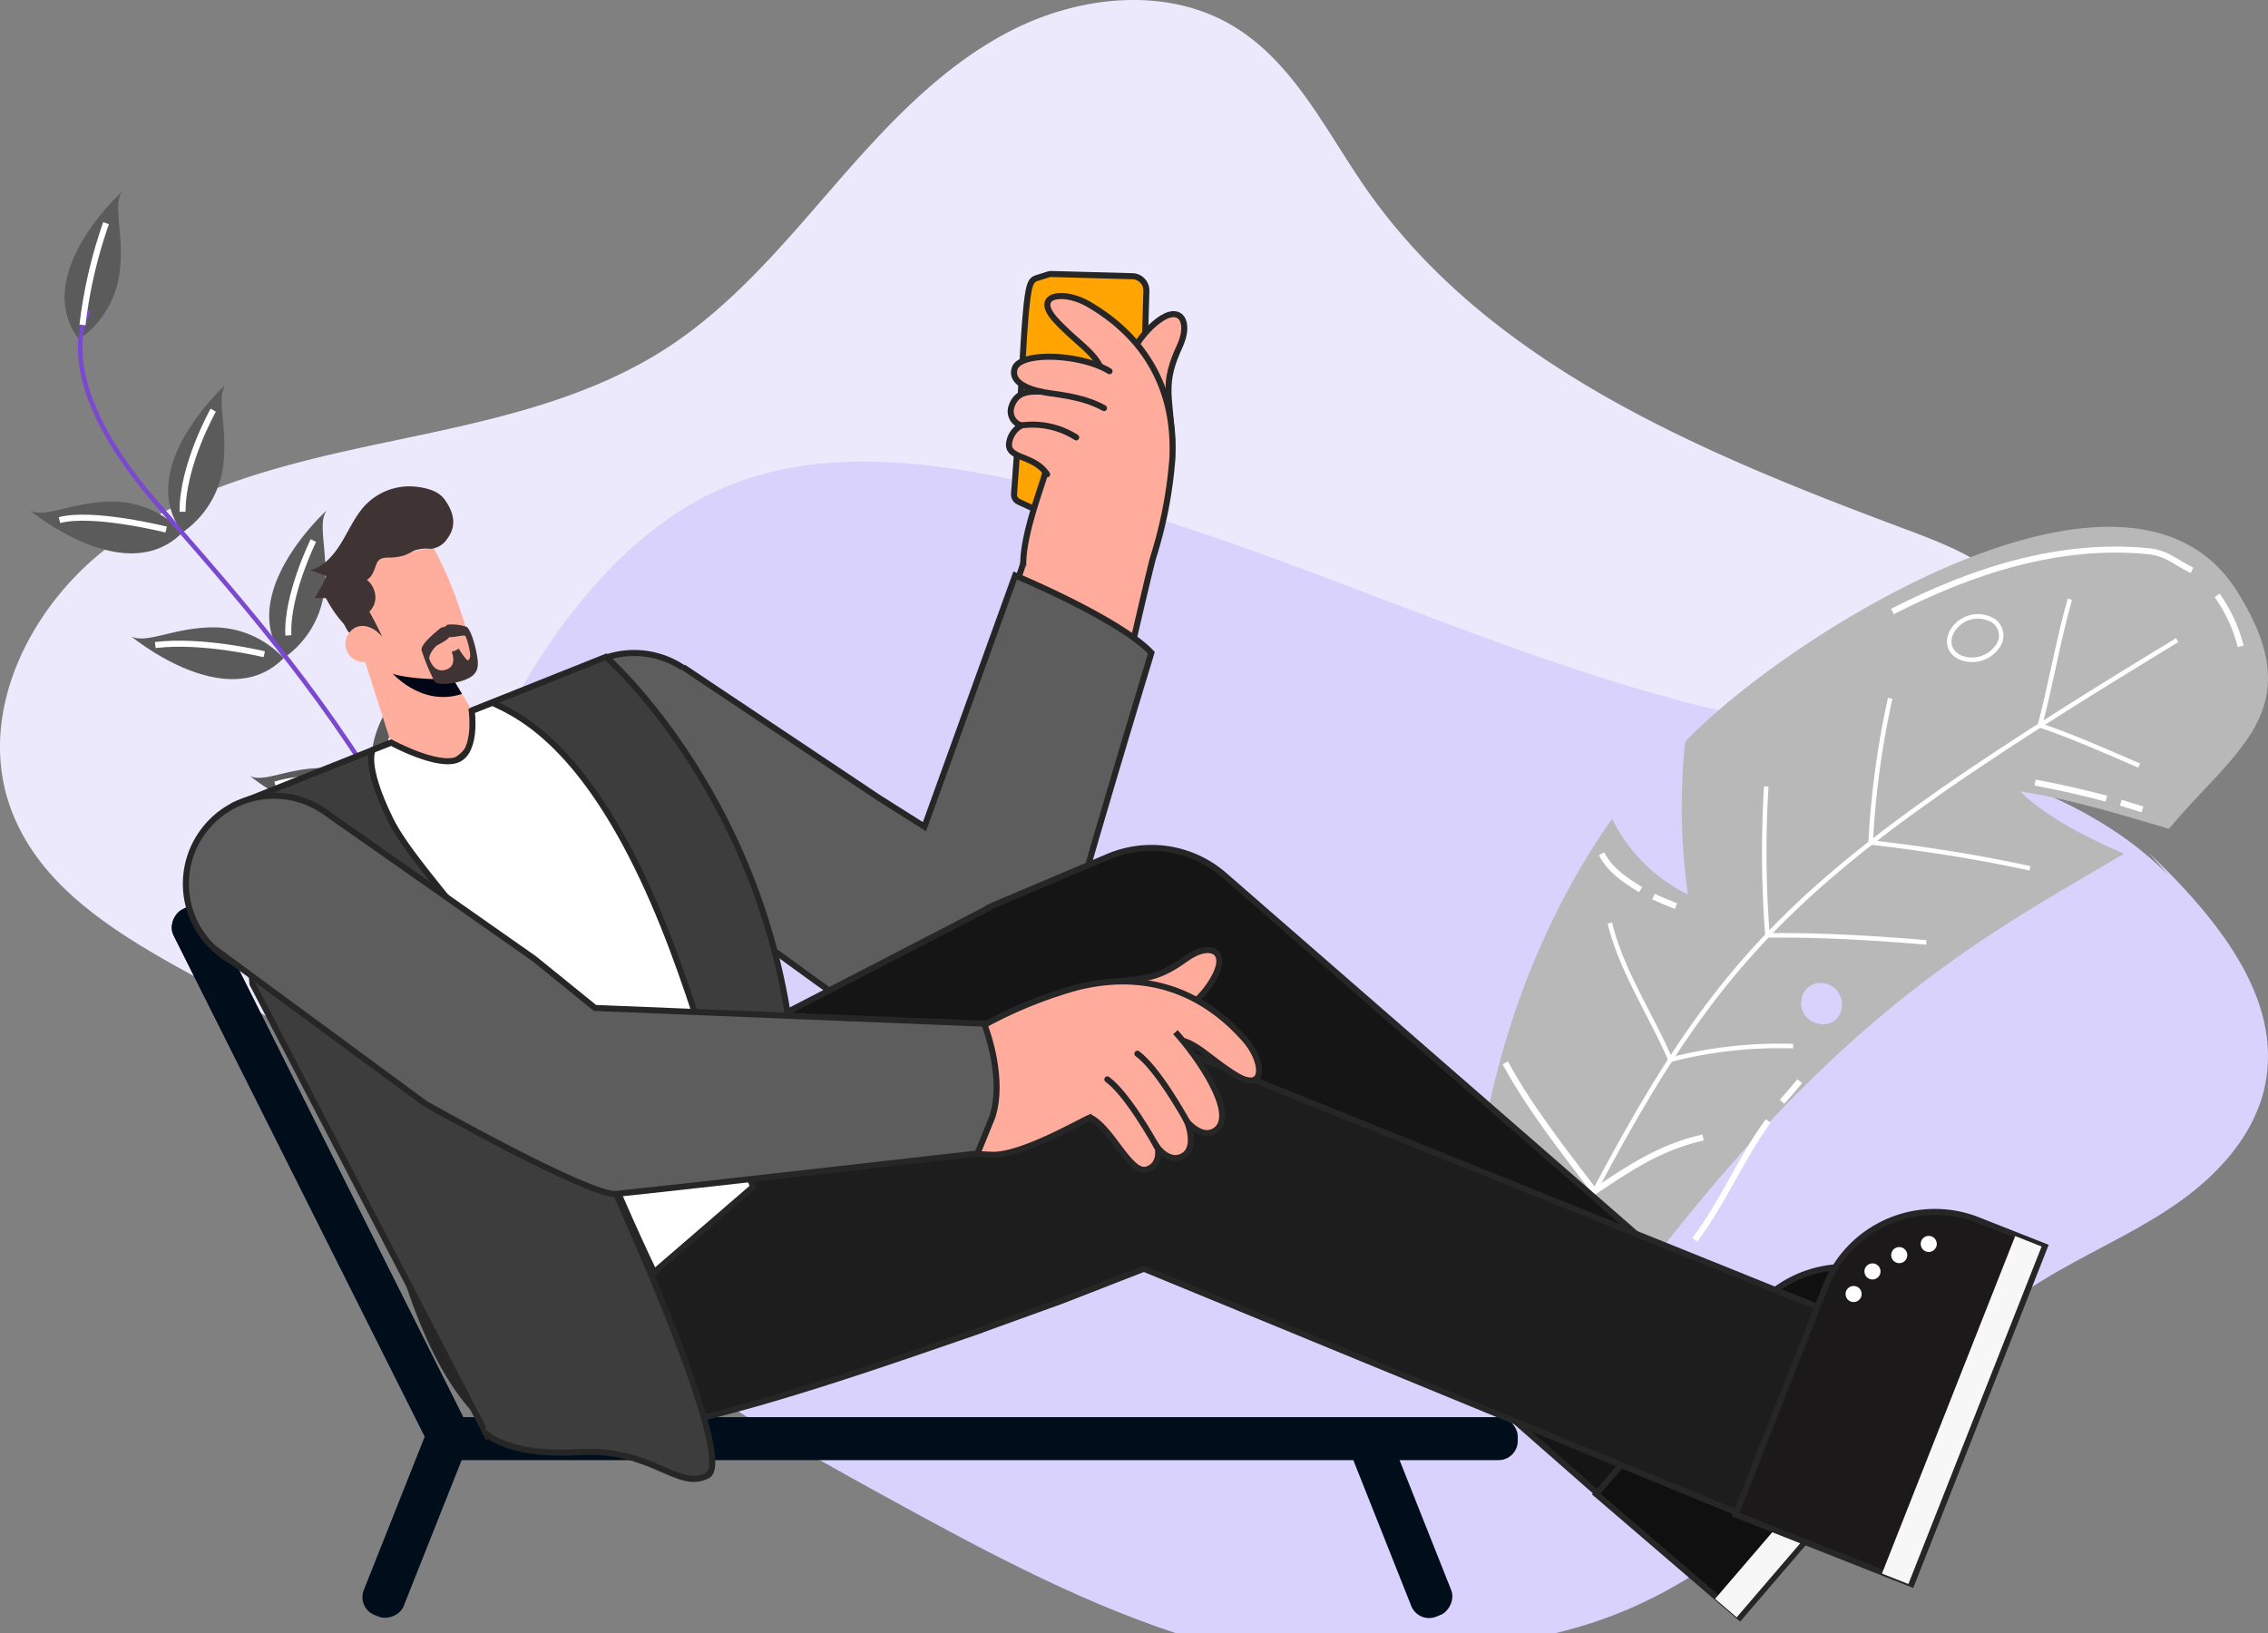 <svg xmlns="http://www.w3.org/2000/svg" width="375" height="270" viewBox="0 0 375 270">
  <rect x="0" y="0" width="375" height="270" fill="#808080" stroke="none"/>
  <g id="mobile-graphic" transform="translate(-204.777 -1808.443)">
    <path id="Path_34225" data-name="Path 34225" d="M557.455,1963.789a17.356,17.356,0,0,0-3.791-7.264c-5.044-5.906-12.244-8.6-19.273-11.23-33.309-12.463-68.36-26.972-88.656-56.016-6.729-9.63-12.006-21-22.121-27.04-11.093-6.623-25.674-4.978-37.119,1.025s-20.381,15.743-28.839,25.474-16.863,19.806-27.71,26.819c-13.762,8.9-30.329,12.17-46.392,15.554s-32.608,7.3-45.689,17.159-21.8,27.305-16.527,42.753c5.6,16.4,23.6,24.376,38.794,32.866,11.408,6.376,22.13,13.99,33.072,21.161H470.518l73.833-58.2C551.7,1981.061,559.8,1973.858,557.455,1963.789Z" transform="translate(-15 -49.522)" fill="#ece9fc"/>
    <path id="Path_34229" data-name="Path 34229" d="M572.787,1947.711c-18.733-18.608-47.515-20.945-73.237-26.9-41.072-9.516-78.875-30.606-120.209-38.914-15.044-3.024-31.173-4.21-45.293,1.8-11.231,4.778-20.222,13.738-27.375,23.628-17.495,24.194-25.055,57.212-13.12,84.58,11.97,27.448,39.977,43.723,66.226,58.133,15.6,8.565,31.985,17.5,48.892,23.061h62.9c37.027-8.84,49.957-40.835,82.966-59.8,6.845-3.932,14.118-7.168,20.515-11.792s12-10.958,13.7-18.668c3.244-14.759-8.286-28.326-19.193-38.785" transform="translate(-9.526 5.35)" fill="#d8d2fc"/>
    <path id="Path_33454" data-name="Path 33454" d="M284.184,187.355a15.811,15.811,0,0,0,6.561-10.057c1.2-6.744-1.162-11.966.56-14.365C291.3,162.934,276.073,176.706,284.184,187.355Z" transform="translate(-66.346 1677.193)" fill="#5b5b5b"/>
    <path id="Path_33455" data-name="Path 33455" d="M293.229,204.215a15.81,15.81,0,0,0,6.56-10.055c1.2-6.746-1.164-11.968.56-14.367C300.35,179.794,285.118,193.566,293.229,204.215Z" transform="translate(-58.27 1692.246)" fill="#5b5b5b"/>
    <path id="Path_33456" data-name="Path 33456" d="M303.985,195.1a15.808,15.808,0,0,0-10.88-5.077c-6.848-.233-11.684,2.841-14.3,1.473C278.8,191.493,294.585,204.629,303.985,195.1Z" transform="translate(-69.026 1701.365)" fill="#5b5b5b"/>
    <path id="Path_33457" data-name="Path 33457" d="M302.056,215.2a15.8,15.8,0,0,0,6.561-10.055c1.2-6.746-1.164-11.966.56-14.367C309.177,190.782,293.945,204.554,302.056,215.2Z" transform="translate(-50.389 1702.057)" fill="#5b5b5b"/>
    <path id="Path_33458" data-name="Path 33458" d="M312.812,206.084a15.81,15.81,0,0,0-10.88-5.075c-6.848-.233-11.684,2.839-14.3,1.471C287.63,202.48,303.412,215.616,312.812,206.084Z" transform="translate(-61.145 1711.176)" fill="#5b5b5b"/>
    <path id="Path_33459" data-name="Path 33459" d="M310.745,225.829a13.958,13.958,0,0,0,5.794-8.881c1.056-5.959-1.028-10.57.494-12.688C317.033,204.26,303.581,216.423,310.745,225.829Z" transform="translate(-42.383 1714.09)" fill="#5b5b5b"/>
    <path id="Path_33460" data-name="Path 33460" d="M320.246,217.774a13.966,13.966,0,0,0-9.612-4.482c-6.048-.206-10.318,2.508-12.631,1.3C298,214.591,311.944,226.194,320.246,217.774Z" transform="translate(-51.884 1722.145)" fill="#5b5b5b"/>
    <path id="Path_33461" data-name="Path 33461" d="M284.607,173.362s-7.331,10.3,11.043,31.633,61.655,67.442,52.377,110.64" transform="translate(-65.133 1686.503)" fill="none" stroke="#7a49cf" stroke-miterlimit="10" stroke-width="0.75"/>
    <path id="Path_33462" data-name="Path 33462" d="M313.668,207.307s-4.1,6.555-3.78,13.227" transform="translate(-41.288 1716.811)" fill="none" stroke="#fff" stroke-miterlimit="10" stroke-width="1"/>
    <path id="Path_33463" data-name="Path 33463" d="M315.833,216.776A20.388,20.388,0,0,0,300.2,215.15" transform="translate(-49.922 1723.012)" fill="none" stroke="#fff" stroke-miterlimit="10" stroke-width="1"/>
    <path id="Path_33464" data-name="Path 33464" d="M307.744,204.167s-10.129-2.483-18.02-1.524" transform="translate(-59.275 1712.45)" fill="none" stroke="#fff" stroke-miterlimit="10" stroke-width="1"/>
    <path id="Path_33465" data-name="Path 33465" d="M305.494,193.413s-4.5,9.125-4.13,15.68" transform="translate(-48.902 1704.406)" fill="none" stroke="#fff" stroke-miterlimit="10" stroke-width="1"/>
    <path id="Path_33466" data-name="Path 33466" d="M297.181,182.025s-5.109,9.055-5.073,16.8" transform="translate(-57.147 1694.238)" fill="none" stroke="#fff" stroke-miterlimit="10" stroke-width="1"/>
    <path id="Path_33467" data-name="Path 33467" d="M299,193.379s-12.074-3.03-17.647-1.563" transform="translate(-66.747 1702.621)" fill="none" stroke="#fff" stroke-miterlimit="10" stroke-width="1"/>
    <path id="Path_33468" data-name="Path 33468" d="M287.266,165.689a78.347,78.347,0,0,0-3.9,16.825" transform="translate(-64.951 1679.653)" fill="none" stroke="#fff" stroke-miterlimit="10" stroke-width="1"/>
    <path id="Path_33355" data-name="Path 33355" d="M457.162,257.109h6.861l12.442.094c37.762-52.948,62.508-65.994,88.229-81.062-5.616-2.392-12.829-5.982-17.2-10.308,8.533,1.353,16.057,3.666,24.616,6.185,11.094-13.309,23.661-19.671,11.183-39.369-18.1-28.565-75.141,8.045-91.179,24.986a103.344,103.344,0,0,0,.454,25.266,27.75,27.75,0,0,1-12.547-12.515C466.612,189.294,454.213,220.323,457.162,257.109Zm54.169-56.821a3.172,3.172,0,0,1,3.881-2.7,3.525,3.525,0,0,1,2.779,4.067,3.029,3.029,0,0,1-3.764,2.6A3.431,3.431,0,0,1,511.331,200.288Z" transform="translate(-8.702 1773.455)" fill="#b8b8b8"/>
    <path id="Path_33356" data-name="Path 33356" d="M572.956,139.523C501.038,183.192,495.3,192.894,463.438,256.5" transform="translate(-8.2 1774.758)" fill="none" stroke="#fff" stroke-miterlimit="10" stroke-width="0.75"/>
    <path id="Path_33357" data-name="Path 33357" d="M560.632,160.738c-5.742-2.473-10.494-4.625-16.4-6.664,1.849-6.988,2.978-13.884,4.94-20.839" transform="translate(-2.159 1774.288)" fill="none" stroke="#fff" stroke-miterlimit="10" stroke-width="0.75"/>
    <path id="Path_33358" data-name="Path 33358" d="M544.525,176.586c-8.724-1.9-17.473-3.252-26.34-4.284a145.061,145.061,0,0,1,3.232-23.833" transform="translate(-4.106 1775.427)" fill="none" stroke="#fff" stroke-miterlimit="10" stroke-width="0.75"/>
    <path id="Path_33359" data-name="Path 33359" d="M528.608,187.821c-8.54-.733-17.686-1.264-26.26-1.161a178.01,178.01,0,0,1-.2-24.618" transform="translate(-5.33 1776.442)" fill="none" stroke="#fff" stroke-miterlimit="10" stroke-width="0.75"/>
    <path id="Path_33360" data-name="Path 33360" d="M508.362,203.4a71.98,71.98,0,0,0-20.289,2.247c-3.173-7.39-8.145-14.774-10.005-22.6" transform="translate(-7.106 1778.012)" fill="none" stroke="#fff" stroke-miterlimit="10" stroke-width="0.75"/>
    <path id="Path_33361" data-name="Path 33361" d="M494.678,216.892c-7.012,1.569-12.074,4.975-17.957,8.916-5.129-6.752-10.71-13.8-14.746-21.253" transform="translate(-8.31 1779.621)" fill="none" stroke="#fff" stroke-miterlimit="10" stroke-width="1"/>
    <path id="Path_33362" data-name="Path 33362" d="M530.956,138.011c-1.266,1.864-.733,3.911,1.34,4.728a5.107,5.107,0,0,0,5.863-1.76,2.979,2.979,0,0,0-1.324-4.755A4.908,4.908,0,0,0,530.956,138.011Z" transform="translate(-3.202 1774.484)" fill="none" stroke="#fff" stroke-miterlimit="10" stroke-width="0.75"/>
    <path id="Path_33384" data-name="Path 33384" d="M571.065,129.013c-2.644-1.233-4.013-2.826-7.212-3.147-14.687-1.472-29.2,3.237-42.324,9.971" transform="translate(-3.856 1773.717)" fill="none" stroke="#fff" stroke-miterlimit="10" stroke-width="1"/>
    <path id="Path_33385" data-name="Path 33385" d="M575.378,141.061a25.38,25.38,0,0,0-3.892-8.427" transform="translate(-0.121 1774.243)" fill="none" stroke="#fff" stroke-miterlimit="10" stroke-width="1"/>
    <path id="Path_33386" data-name="Path 33386" d="M555.271,164.094c-3.892-1.021-7.828-1.926-11.784-2.659" transform="translate(-2.214 1776.396)" fill="none" stroke="#fff" stroke-miterlimit="10" stroke-width="1"/>
    <path id="Path_33387" data-name="Path 33387" d="M560.246,165.644c-1.193-.361-2.382-.735-3.57-1.108" transform="translate(-1.228 1776.628)" fill="none" stroke="#fff" stroke-miterlimit="10" stroke-width="1"/>
    <path id="Path_33388" data-name="Path 33388" d="M483.248,178.328c-2.53-1.556-5.1-3.239-6.458-5.948" transform="translate(-7.202 1777.215)" fill="none" stroke="#fff" stroke-miterlimit="10" stroke-width="1"/>
    <path id="Path_33389" data-name="Path 33389" d="M488.5,180.56c-1.251-.505-2.489-1-3.71-1.584" transform="translate(-6.604 1777.708)" fill="none" stroke="#fff" stroke-miterlimit="10" stroke-width="1"/>
    <path id="Path_33390" data-name="Path 33390" d="M503.277,213.488c-4.579,6.24-7.474,13.492-12.156,19.664" transform="translate(-6.13 1780.289)" fill="none" stroke="#fff" stroke-miterlimit="10" stroke-width="1"/>
    <path id="Path_33391" data-name="Path 33391" d="M507.468,207.366c-.934,1.173-1.923,2.295-2.918,3.415" transform="translate(-5.125 1779.832)" fill="none" stroke="#fff" stroke-miterlimit="10" stroke-width="1"/>
    <rect id="Rectangle_8658" data-name="Rectangle 8658" width="100.784" height="7.108" rx="3.163" transform="translate(277.216 2050.35) rotate(-116.622)" fill="#000e1b"/>
    <rect id="Rectangle_8659" data-name="Rectangle 8659" width="100.784" height="7.108" rx="3.163" transform="translate(277.216 2050.35) rotate(-116.622)" fill="#000e1b"/>
    <rect id="Rectangle_8660" data-name="Rectangle 8660" width="50.526" height="12.514" transform="translate(267.922 1999.993) rotate(-7.577)" fill="#eaba24"/>
    <path id="Path_34282" data-name="Path 34282" d="M358.068,1997.273h0a5.381,5.381,0,0,0,4.046-7.849l-14.374-27.176-6.655-12.581-6.234-11.787-34.723,4.62.1,54.652a6.853,6.853,0,0,0,7.757,6.782h0" transform="translate(-40.061 -3.943)" fill="#eaba24" stroke="#262626" stroke-miterlimit="10" stroke-width="1"/>
    <rect id="Rectangle_8661" data-name="Rectangle 8661" width="180.144" height="7.108" rx="3.163" transform="translate(275.583 2042.75)" fill="#000e1b"/>
    <rect id="Rectangle_8662" data-name="Rectangle 8662" width="35.318" height="7.108" rx="3.163" transform="matrix(-0.369, 0.929, -0.929, -0.369, 283.393, 2044.106)" fill="#000e1b"/>
    <rect id="Rectangle_8663" data-name="Rectangle 8663" width="33.175" height="7.108" rx="3.163" transform="matrix(0.369, 0.929, -0.929, 0.369, 433.651, 2043.475)" fill="#000e1b"/>
    <circle id="Ellipse_3792" data-name="Ellipse 3792" cx="14.528" cy="14.528" r="14.528" transform="translate(347.194 1955.813) rotate(-11.067)" fill="#ffae9d"/>
    <rect id="Rectangle_8664" data-name="Rectangle 8664" width="65.616" height="29.056" transform="matrix(0.832, 0.555, -0.555, 0.832, 317.743, 1918.759)" fill="#ffae9d"/>
    <path id="Path_34283" data-name="Path 34283" d="M358.268,1944.7a14.528,14.528,0,1,1-4.013-20.15A14.529,14.529,0,0,1,358.268,1944.7Z" transform="translate(-36.559 -5.694)" fill="#5d5d5d" stroke="#262626" stroke-miterlimit="10" stroke-width="1"/>
    <path id="Path_34284" data-name="Path 34284" d="M406.96,1865.771l-2.142.676c-1.2.661-1.553,1.089-2.587,22.3l-.958,13.319a1.327,1.327,0,0,0,.767,1.3l5.2,2.4,15.3-15.993.611-21.273a2.359,2.359,0,0,0-2.293-2.427l-13.367-.367A1.613,1.613,0,0,0,406.96,1865.771Z" transform="translate(-28.828 -11.959)" fill="#ffa400" stroke="#262626" stroke-miterlimit="10" stroke-width="1"/>
    <path id="Path_34286" data-name="Path 34286" d="M402.067,1881.014c1.162.359,9.606,3.139,12.605,5.915" transform="translate(-28.739 -10.258)" fill="#ffac9c" stroke="#262626" stroke-linecap="round" stroke-miterlimit="10" stroke-width="1"/>
    <path id="Path_34287" data-name="Path 34287" d="M425.72,1892.058c-.391-7.125-1.586-8.9,1.279-15.084,1.879-4.061.092-7-3.6-4.173-6.043,4.629-7.47,13.927-7.036,17.294Z" transform="translate(-27.16 -11.294)" fill="#ffac9c" stroke="#262626" stroke-miterlimit="10" stroke-width="1"/>
    <path id="Path_34288" data-name="Path 34288" d="M403.7,1918.149s.272,1.646-.862-3.032,3.005-14.9,3.415-16.864a5.677,5.677,0,0,0,.254-2.333,14.424,14.424,0,0,1-1.569-.974c1.311-3.352-.071-9.775.788-11.215,1.921-3.221,9.548-3.244,9.548-3.244-1.226-2.44-4.026-4.043-7.175-7.421-4.058-4.351,1.144-5.194,5.435-2.676,13.6,7.983,14,20.145,13.766,25.423a72.689,72.689,0,0,1-3.139,16.275c-.474,1.509-3.682,15.436-3.682,15.436" transform="translate(-28.675 -11.594)" fill="#ffac9c" stroke="#262626" stroke-miterlimit="10" stroke-width="1"/>
    <path id="Path_34289" data-name="Path 34289" d="M417.137,1880.407c-4.829-2.93-14.826-3.279-15.686-.419-.882,2.927,4.422,3.8,4.422,3.8-1.508,0-4.031-.265-4.92,2.419a2.411,2.411,0,0,0,1.632,3.167,3.9,3.9,0,0,0-2.005,2.677c-.635,2.972,4,2.013,6.242,5.41" transform="translate(-28.911 -10.59)" fill="#ffac9c" stroke="#262626" stroke-linecap="round" stroke-miterlimit="10" stroke-width="1"/>
    <path id="Path_34290" data-name="Path 34290" d="M405.338,1883.209c1.382.433,6.427.515,10.354,2.724" transform="translate(-28.376 -10.014)" fill="#ffac9c" stroke="#262626" stroke-linecap="round" stroke-miterlimit="10" stroke-width="1"/>
    <path id="Path_34291" data-name="Path 34291" d="M402.379,1888.248a13.4,13.4,0,0,1,9.044,1.982" transform="translate(-28.705 -9.467)" fill="#ffac9c" stroke="#262626" stroke-linecap="round" stroke-miterlimit="10" stroke-width="1"/>
    <path id="Path_34292" data-name="Path 34292" d="M404.117,1908.836l-14.912,44.442,4.337,24.789a13.931,13.931,0,0,0,15.506-9.306l13.485-47.792" transform="translate(-30.167 -7.168)" fill="#ffac9c" stroke="#262626" stroke-miterlimit="10" stroke-width="1"/>
    <path id="Path_34293" data-name="Path 34293" d="M334.986,1950.03l34.641,23.061s11.176,8.275,16.447,11.573,10.626,6.94,18.184,4.908,10.856-7.947,12.432-15.608,14.651-50.618,14.651-50.618c-5.272-5.593-22.521-12.779-22.521-12.779l-15,41.53-7.472-4.713-32.418-21.649" transform="translate(-36.189 -6.975)" fill="#5d5d5d" stroke="#262626" stroke-miterlimit="10" stroke-width="1"/>
    <path id="Path_34294" data-name="Path 34294" d="M397.26,1959.633a1.4,1.4,0,0,0-.625.959l1.713-.93A1.357,1.357,0,0,0,397.26,1959.633Z" transform="translate(-29.343 -1.537)" fill="#262626"/>
    <path id="Path_34295" data-name="Path 34295" d="M416.411,1995.453l8.27-5.433,78.771,69.149,24.2-27.38-87.44-76.168a18.323,18.323,0,0,0-19.167-3.062l-19.021,8.039-1.713.93-36.732,19,7.9,17.339Z" transform="translate(-33.015 -2.473)" fill="#151516" stroke="#262626" stroke-miterlimit="10" stroke-width="1"/>
    <path id="Rectangle_8665" data-name="Rectangle 8665" d="M19.416,0H31.285a0,0,0,0,1,0,0V59.993a0,0,0,0,1,0,0H0a0,0,0,0,1,0,0V19.416A19.416,19.416,0,0,1,19.416,0Z" transform="translate(507.789 2009.956) rotate(40.649)" fill="#111010" stroke="#262626" stroke-miterlimit="10" stroke-width="1"/>
    <rect id="Rectangle_8666" data-name="Rectangle 8666" width="4.699" height="59.993" transform="translate(527.438 2027.274) rotate(40.649)" fill="#f7f7f7"/>
    <circle id="Ellipse_3793" data-name="Ellipse 3793" cx="1.332" cy="1.332" r="1.332" transform="translate(501.897 2023.743)" fill="#fff"/>
    <circle id="Ellipse_3794" data-name="Ellipse 3794" cx="1.332" cy="1.332" r="1.332" transform="translate(497.728 2026.252)" fill="#fff"/>
    <circle id="Ellipse_3795" data-name="Ellipse 3795" cx="1.332" cy="1.332" r="1.332" transform="translate(506.958 2022.642)" fill="#fff"/>
    <circle id="Ellipse_3796" data-name="Ellipse 3796" cx="1.332" cy="1.332" r="1.332" transform="translate(512.176 2022.491)" fill="#fff"/>
    <path id="Path_34296" data-name="Path 34296" d="M436.387,1980.425a23.486,23.486,0,0,0-15.9-.6l-10.387,3.521-2.617.659s-62.821,14.4-87.466,23.308l-10.95,4.292s4.384,20.542,13.951,30.075c11.191,11.148,51.749-3.1,82.8-13.835v-.018l13.637-4.932,13.529-5.272,99.823,41.056,13.9-33.793Z" transform="translate(-39.068 0.594)" fill="#1d1d1d" stroke="#262626" stroke-miterlimit="10" stroke-width="1"/>
    <path id="Rectangle_8667" data-name="Rectangle 8667" d="M19.416,0H31.285a0,0,0,0,1,0,0V59.993a0,0,0,0,1,0,0H0a0,0,0,0,1,0,0V19.416A19.416,19.416,0,0,1,19.416,0Z" transform="translate(513.768 2003.053) rotate(21.541)" fill="#1c191a" stroke="#262626" stroke-miterlimit="10" stroke-width="1"/>
    <rect id="Rectangle_8668" data-name="Rectangle 8668" width="4.699" height="59.993" transform="translate(537.976 2012.814) rotate(21.541)" fill="#f7f7f7"/>
    <circle id="Ellipse_3797" data-name="Ellipse 3797" cx="1.332" cy="1.332" r="1.332" transform="translate(513.048 2017.329)" fill="#fff"/>
    <circle id="Ellipse_3798" data-name="Ellipse 3798" cx="1.332" cy="1.332" r="1.332" transform="translate(509.93 2021.064)" fill="#fff"/>
    <circle id="Ellipse_3799" data-name="Ellipse 3799" cx="1.332" cy="1.332" r="1.332" transform="translate(517.471 2014.632)" fill="#fff"/>
    <circle id="Ellipse_3800" data-name="Ellipse 3800" cx="1.332" cy="1.332" r="1.332" transform="translate(522.351 2012.781)" fill="#fff"/>
    <path id="Path_34297" data-name="Path 34297" d="M301.386,1995.881a.9.9,0,0,0-.037.11l.208.182Z" transform="translate(-39.925 2.499)" fill="none"/>
    <path id="Path_34298" data-name="Path 34298" d="M327.018,2051.4l-38.769-74.643-3.029-29.55,61.473-24.527s27.867,24.373,31.134,68.309l2.344,5.552Z" transform="translate(-41.717 -5.631)" fill="#3d3d3d" stroke="#262626" stroke-miterlimit="10" stroke-width="1"/>
    <path id="Path_34299" data-name="Path 34299" d="M322.415,2041.922s3.363,4.11,15.594,3.374,16.369,6.438,21.336,3.862-15.137-46.562-15.137-46.562" transform="translate(-37.585 3.245)" fill="#3d3d3d" stroke="#262626" stroke-miterlimit="10" stroke-width="1"/>
    <path id="Path_34301" data-name="Path 34301" d="M304.335,1922.279l4.746,14.833a6.542,6.542,0,0,0,8.3,3.228l1.153-.458a6.539,6.539,0,0,0,3.2-9.432l-3.232-5.413Z" transform="translate(-39.594 -5.676)" fill="#ffae9d"/>
    <path id="Path_34302" data-name="Path 34302" d="M317.508,1925.123c.408-.119,1.069.523,1.315.951l1.481,2.508c-6.961,2.258-11.883-3.821-11.883-3.821h0C310.594,1925.846,315.657,1925.664,317.508,1925.123Z" transform="translate(-39.14 -5.4)" fill="#000615"/>
    <path id="Path_34303" data-name="Path 34303" d="M304.912,1923.081a22.832,22.832,0,0,0,3.759,3.868c1.607,1.109,12.053,2.067,13.5-.022,1.243-1.792-.5-7.058-1.552-10.092a61.652,61.652,0,0,0-4.473-10.429l-12.516,2.307-.521,11.164Z" transform="translate(-39.729 -7.439)" fill="#ffae9d"/>
    <path id="Path_34304" data-name="Path 34304" d="M307.561,1919.941a3,3,0,1,1-3.892-1.681A3,3,0,0,1,307.561,1919.941Z" transform="translate(-39.878 -6.146)" fill="#ffae9d"/>
    <path id="Path_34305" data-name="Path 34305" d="M318.751,1899.481c-1-1.381-2.782-1.843-4.356-2.07a10.115,10.115,0,0,0-8.816,3.064c-1.614,1.735-2.613,4.013-3.859,6.075s-2.892,4.019-5.168,4.6l2.615.971a15.873,15.873,0,0,1-1.933,3.636l1.893.03a20.5,20.5,0,0,0,2.893,4.2c.209.234.7,1.413.984,1.5a3.539,3.539,0,0,1,.894-.784c1.493-.82,3.394.043,4.55,1.518q-.983-2.141-2.141-4.2a3.251,3.251,0,0,0,.986-2.639,3.818,3.818,0,0,0-1.4-2.632c.877-.458,1.2-1.569,1.563-2.541s1.03-1.122,2.037-1.129a8.628,8.628,0,0,0,2.538-.343,8.726,8.726,0,0,0,1.594-.781,6.432,6.432,0,0,1,2.835-.319,3.677,3.677,0,0,0,2.613-1.5C319.42,1905.547,321.553,1903.354,318.751,1899.481Z" transform="translate(-40.458 -8.449)" fill="#3f3333"/>
    <path id="Path_34306" data-name="Path 34306" d="M322.178,1922.5c-.339-1.75-1.061-3.96-1.646-4.245a7.3,7.3,0,0,0-3.229-.35c-.12.314-.764.471-.917.445-2.344,1.832-3.471,3.177-3.272,3.808a33.17,33.17,0,0,0,2.185,5.219c.546.625,3.88.273,5.658-.672S322.516,1924.25,322.178,1922.5Zm-1.519,1.282a11.256,11.256,0,0,1-1.413-1.935,2.95,2.95,0,0,1-1.171.51s1.026,2.3-.89,2.958-2.667-1.329-2.8-1.808.733-1.892,1.379-2.244,1.73-.919,1.891-1.308c.686.06,2.264-.341,2.583-.244s.864,2.419.9,3.123S320.878,1923.792,320.659,1923.782Z" transform="translate(-38.621 -6.167)" fill="#3f3333"/>
    <path id="Path_34300" data-name="Path 34300" d="M325.652,1929.518c3.805,1.76,13.082,5.859,23.078,25.371s14.481,41.9,20.041,54.635l-16.385,14.134s-6.311-12.945-12.882-30.078c-6.5-16.944-26.192-35.51-30.711-44.732s-2.92-11.545-2.92-11.545l3.046-1.2s7.588,4.129,10.916,2.819,2.394-8.058,2.394-8.058Z" transform="translate(-39.453 -4.872)" fill="#fff" stroke="#262626" stroke-width="1"/>
    <path id="Path_34307" data-name="Path 34307" d="M413.829,1971.846c7.069-.984,9.034-.152,14.558-4.15,3.624-2.624,6.855-1.436,4.788,2.733-3.383,6.819-12.235,10-15.622,10.225Z" transform="translate(-27.433 -0.786)" fill="#ffac9c" stroke="#262626" stroke-miterlimit="10" stroke-width="1"/>
    <path id="Path_34308" data-name="Path 34308" d="M395.4,1999.376s-1.669.048,3.14.264,14.43-5.4,16.28-6.18,4.948,1.992,4.948,1.992a14.452,14.452,0,0,0,1.257,1.351,69.083,69.083,0,0,0,7.764-6.023c2.792-2.5,1.351-9.994,1.351-9.994,2.63.733,4.741,3.175,8.661,5.617,5.049,3.146,4.878-2.12,1.582-5.849-10.445-11.818-22.457-9.871-27.593-8.63a72.666,72.666,0,0,0-15.369,6.2,32.422,32.422,0,0,1-4.836,1.686" transform="translate(-29.792 -0.267)" fill="#ffac9c" stroke="#262626" stroke-miterlimit="10" stroke-width="1"/>
    <path id="Path_34309" data-name="Path 34309" d="M426.717,1978.529c3.8,4.176,10,13.245,6.891,16.021-2.281,2.035-4.953-1.219-4.953-1.219s1.773,4.289-.69,5.676c-2.244,1.264-4.161-1.377-4.161-1.377s.628,2.786-1.769,3.588c-2.882.964-5.885-7.155-9.65-8.7" transform="translate(-27.593 0.572)" fill="#ffac9c" stroke="#262626" stroke-miterlimit="10" stroke-width="1"/>
    <path id="Path_34310" data-name="Path 34310" d="M427.85,1992.974c-.576-1.072-4.924-8.826-8.225-11.236" transform="translate(-26.789 0.928)" fill="#ffac9c" stroke="#262626" stroke-linecap="round" stroke-miterlimit="10" stroke-width="1"/>
    <path id="Path_34311" data-name="Path 34311" d="M423.378,1996.789c-.577-1.071-4.924-8.825-8.225-11.235" transform="translate(-27.285 1.352)" fill="#ffac9c" stroke="#262626" stroke-linecap="round" stroke-miterlimit="10" stroke-width="1"/>
    <path id="Path_34312" data-name="Path 34312" d="M304.526,1966.281a14.571,14.571,0,1,1-3.562-20.3A14.572,14.572,0,0,1,304.526,1966.281Z" transform="translate(-42.516 -3.336)" fill="#5d5d5d" stroke="#262626" stroke-miterlimit="10" stroke-width="1"/>
    <path id="Path_34313" data-name="Path 34313" d="M282.119,1968.224,317.2,1994.03s27.09,15.277,31.486,14.884,59.774-6.684,59.774-6.684l2.443-6.006c2.072-6.247-.994-14.454-.994-14.454l-.334-1-64.358-2.6L335.129,1970l-34.62-24.282" transform="translate(-42.061 -3.072)" fill="#5d5d5d" stroke="#262626" stroke-miterlimit="10" stroke-width="1"/>
  </g>
</svg>
